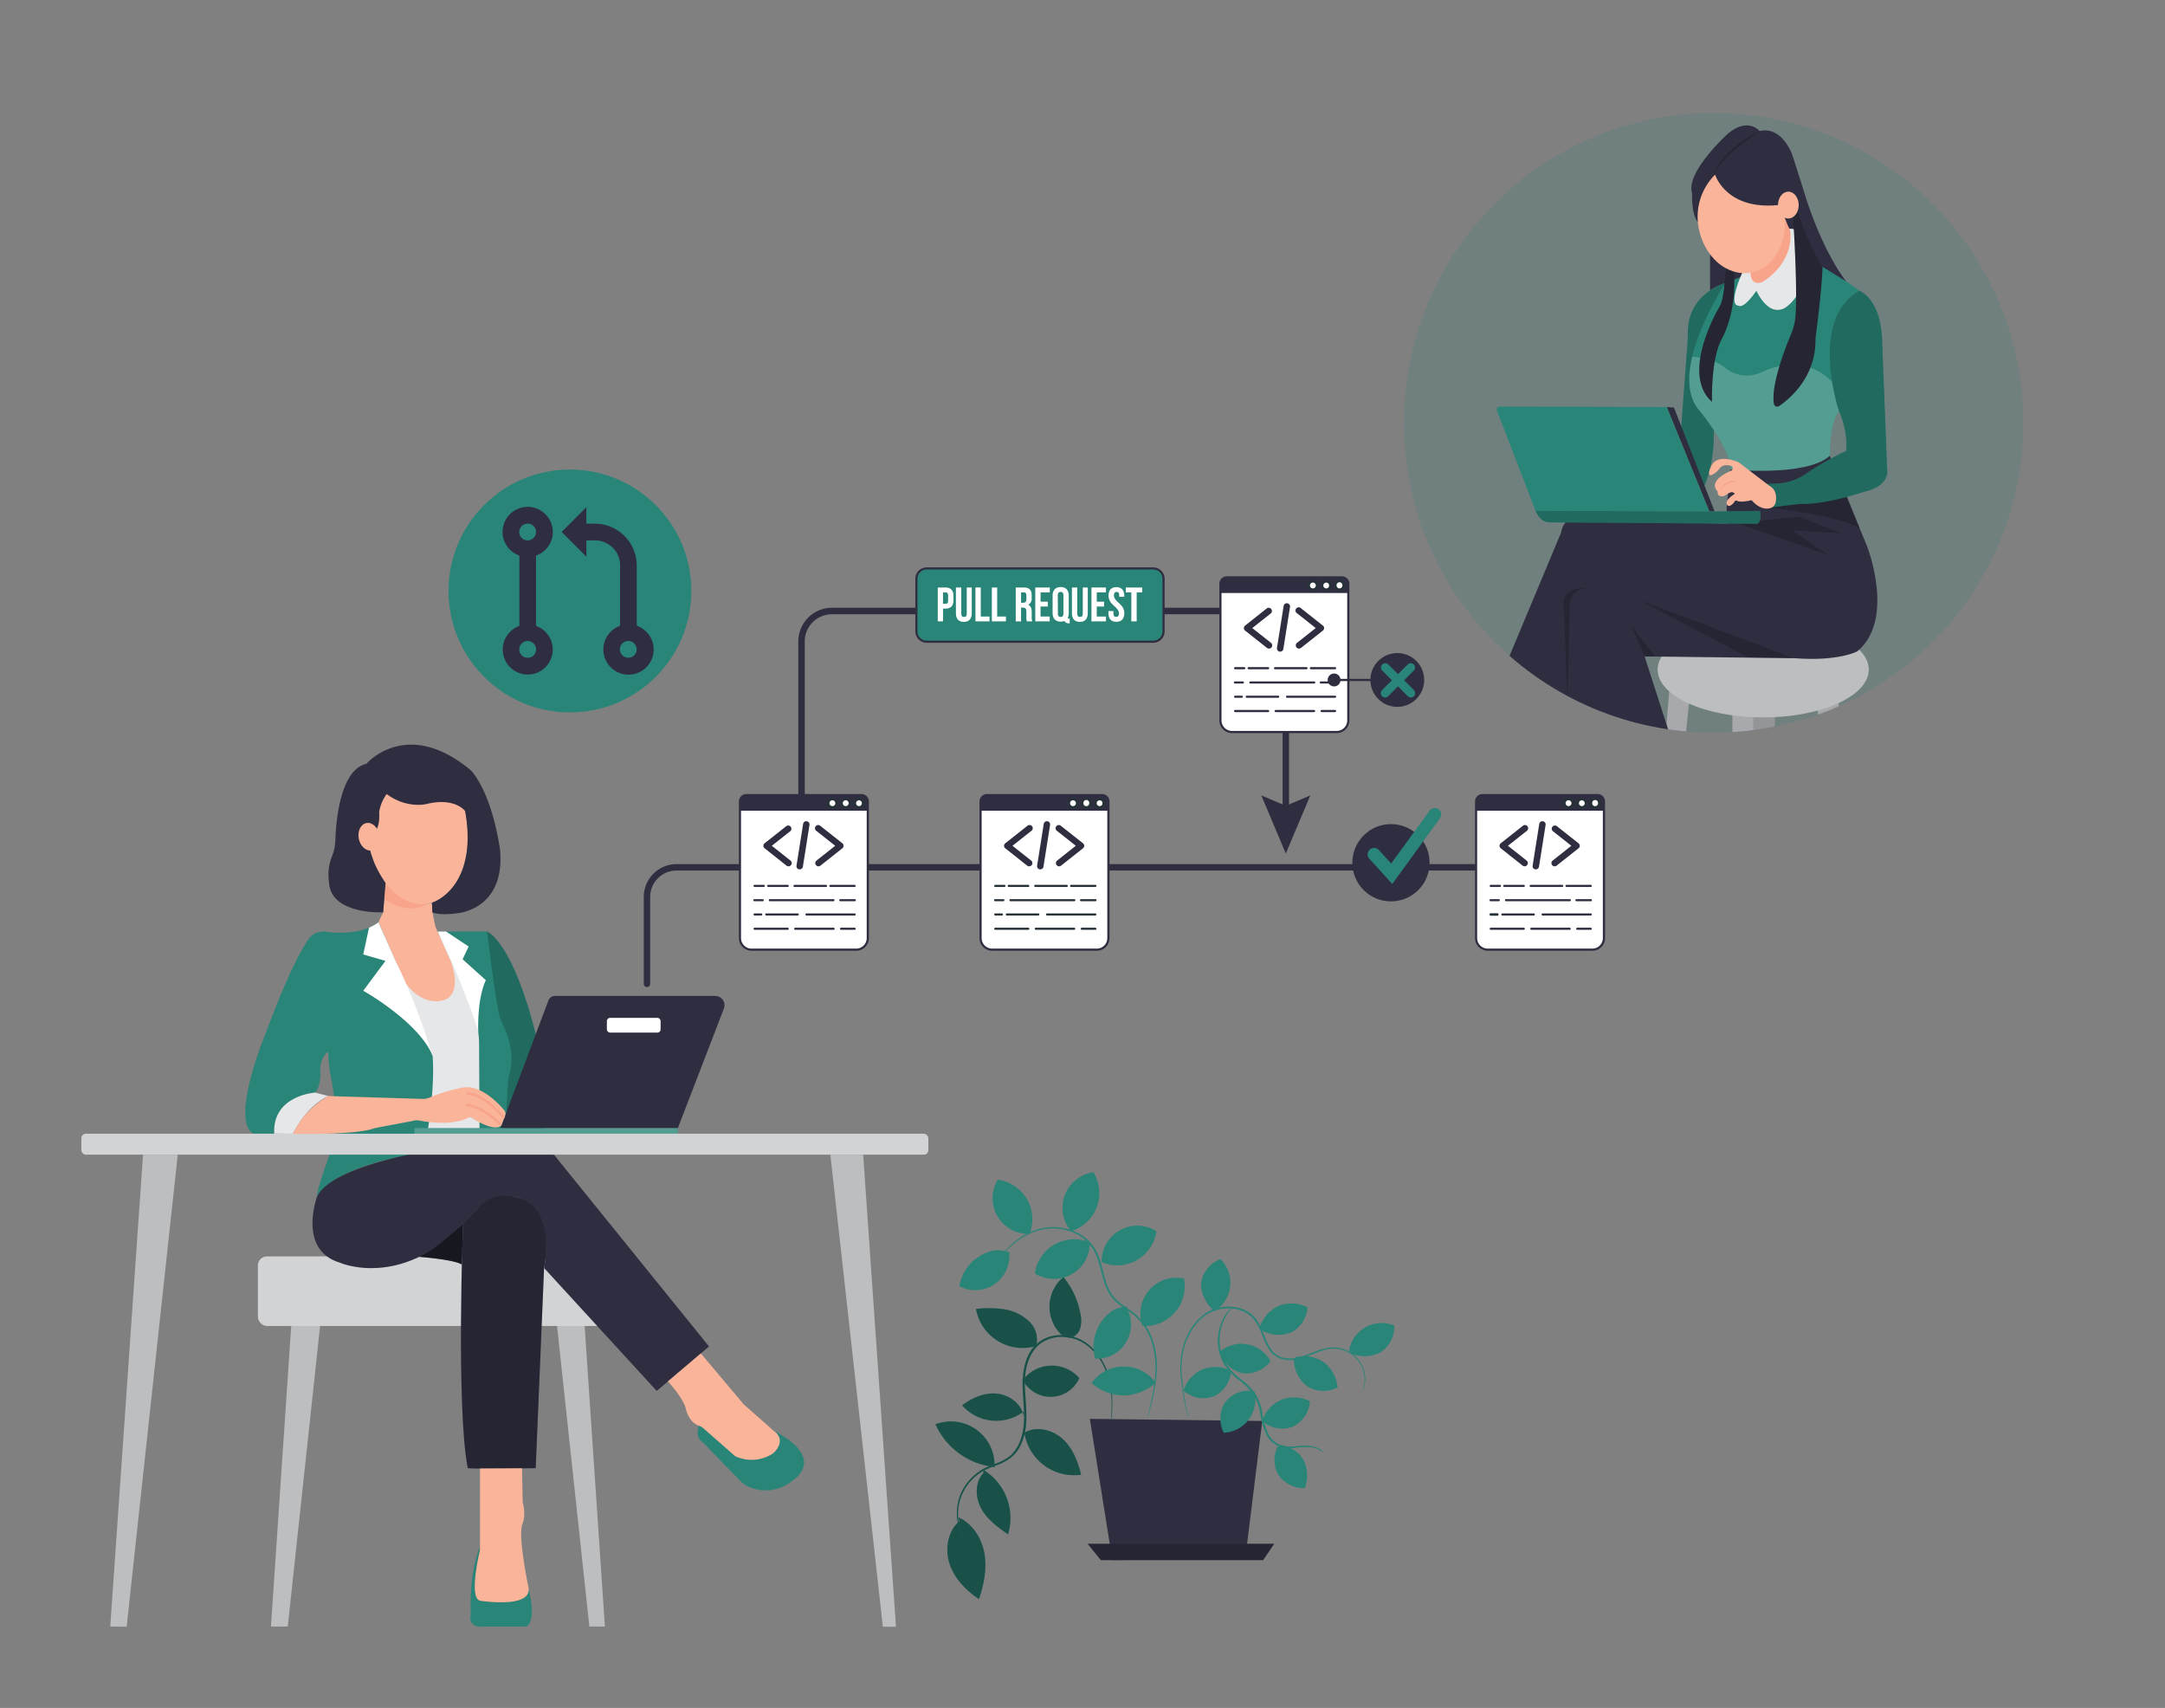  <!DOCTYPE svg PUBLIC "-//W3C//DTD SVG 1.1//EN" "http://www.w3.org/Graphics/SVG/1.1/DTD/svg11.dtd">
<svg id="a36bb9ba-07dd-4628-a4d2-20d64a4f0acf" data-name="Layer 1" xmlns="http://www.w3.org/2000/svg" xmlns:xlink="http://www.w3.org/1999/xlink" width="865.76" height="682.89" viewBox="0 0 865.76 682.89">
<rect x="0" y="0" width="865.76" height="682.89" fill="#808080" stroke="none"/>
<defs>
<clipPath id="b0f48621-f80a-44da-b65b-295fbed46f18">
<circle id="b597eafe-6683-4ebb-9e85-8eb431b269a5" data-name="SVGID" cx="685.27" cy="169.06" r="123.86" fill="#298578" opacity="0.17" data-primary="true"/>
</clipPath>
<clipPath id="fc936276-b053-4a0d-97f1-1194530e3327">
<path id="f57ac40d-2f97-4901-82f6-0d1c2b593fc5" data-name="SVGID" d="M689.91,113.21s-22.82,34.6-11,50.1c0,0,12.92,15.22,13.21,24.41,0,1,33,2.87,39.62-5.46,0,0-.29-13.49,3.73-17.8,0,0-12.06-36.18,8-48.24l-5.17-3.71-13.2-13.23Z" fill="#298578" data-primary="true"/>
</clipPath>
<style xmlns="http://www.w3.org/1999/xhtml">*, ::after, ::before { box-sizing: border-box; }
img, svg { vertical-align: middle; }
</style>
<style xmlns="http://www.w3.org/1999/xhtml">*, body, html { -webkit-font-smoothing: antialiased; }
img, svg { max-width: 100%; }
</style>
</defs>
<path d="M320.52,347a1.29,1.29,0,0,1-1.29-1.29V256.48A13.47,13.47,0,0,1,332.67,243H514.18a1.29,1.29,0,0,1,1.29,1.29v81.15a1.29,1.29,0,1,1-2.57,0V245.6H332.68a10.87,10.87,0,0,0-10.87,10.88v89.27A1.29,1.29,0,0,1,320.52,347Z" fill="#2f2e41" data-secondary="true"/>
<polygon points="504.38 318.03 514.18 322.19 523.99 318.03 514.18 341.26 504.38 318.03" fill="#2f2e41" data-secondary="true"/>
<path d="M258.72,394.65a1.28,1.28,0,0,1-1.28-1.29V358.63a13.14,13.14,0,0,1,13.12-13.14H593.89a1.29,1.29,0,1,1,0,2.58H270.56A10.56,10.56,0,0,0,260,358.62v34.74A1.29,1.29,0,0,1,258.72,394.65Z" fill="#2f2e41" data-secondary="true"/>
<path d="M298.46,317.89h46a2.57,2.57,0,0,1,2.58,2.58v54.61a4.63,4.63,0,0,1-4.63,4.63H300.54a4.63,4.63,0,0,1-4.64-4.63h0V320.47A2.58,2.58,0,0,1,298.46,317.89Z" fill="#fff"/>
<path d="M342.39,380.14H300.53a5.07,5.07,0,0,1-5.06-5.06V320.47a3,3,0,0,1,3-3h46a3,3,0,0,1,3,3v54.61A5.07,5.07,0,0,1,342.39,380.14Zm-43.93-61.82a2.16,2.16,0,0,0-2.13,2.15v54.61a4.21,4.21,0,0,0,4.2,4.2h41.86a4.21,4.21,0,0,0,4.2-4.2V320.47a2.15,2.15,0,0,0-2.15-2.15Z" fill="#2f2e41" data-secondary="true"/>
<path d="M298.46,317.89h46a2.57,2.57,0,0,1,2.58,2.58v3.67H295.9v-3.67A2.58,2.58,0,0,1,298.46,317.89Z" fill="#2f2e41" data-secondary="true"/>
<path d="M334.54,321.16a1.67,1.67,0,1,0-1.68,1.65h0A1.67,1.67,0,0,0,334.54,321.16Z" fill="#fff" stroke="#263238" stroke-linecap="round" stroke-linejoin="round"/>
<path d="M339.86,321.16a1.67,1.67,0,1,0-1.67,1.65h0A1.66,1.66,0,0,0,339.86,321.16Z" fill="#fff" stroke="#263238" stroke-linecap="round" stroke-linejoin="round"/>
<path d="M345.16,321.16a1.66,1.66,0,1,0-1.65,1.65h0A1.65,1.65,0,0,0,345.16,321.16Z" fill="#fff" stroke="#263238" stroke-linecap="round" stroke-linejoin="round"/>
<path d="M315.31,346.38a1.28,1.28,0,0,1-.8-.28l-8.75-6.93a1.27,1.27,0,0,1-.49-1,1.3,1.3,0,0,1,.49-1l8.75-6.91a1.29,1.29,0,0,1,1.6,2l-7.47,5.91,7.47,5.91a1.29,1.29,0,0,1-.8,2.3Z" fill="#2f2e41" data-secondary="true"/>
<path d="M327.31,346.38a1.29,1.29,0,0,1-.8-2.3l7.48-5.91-7.48-5.91a1.29,1.29,0,1,1,1.6-2l8.75,6.91a1.29,1.29,0,0,1,0,2l-8.76,6.93A1.28,1.28,0,0,1,327.31,346.38Z" fill="#2f2e41" data-secondary="true"/>
<path d="M319.79,347.6l-.2,0a1.29,1.29,0,0,1-1.08-1.47l2.65-16.69a1.29,1.29,0,0,1,1.47-1.08,1.3,1.3,0,0,1,1.08,1.48l-2.65,16.69A1.3,1.3,0,0,1,319.79,347.6Z" fill="#2f2e41" data-secondary="true"/>
<path d="M341.74,354.64h-9.67a.43.43,0,0,1,0-.86h9.67a.43.43,0,1,1,0,.86Z" fill="#2f2e41" data-secondary="true"/>
<path d="M330.31,354.64H317.73a.43.43,0,1,1,0-.86h12.58a.43.43,0,0,1,0,.86Z" fill="#2f2e41" data-secondary="true"/>
<path d="M315,354.64h-7.79a.43.43,0,0,1,0-.86H315a.43.43,0,0,1,0,.86Z" fill="#2f2e41" data-secondary="true"/>
<path d="M305.41,354.64h-3.65a.43.43,0,1,1,0-.86h3.65a.43.43,0,0,1,0,.86Z" fill="#2f2e41" data-secondary="true"/>
<path d="M341.74,360.35h-5.65a.43.43,0,1,1,0-.85h5.65a.43.43,0,1,1,0,.85Z" fill="#2f2e41" data-secondary="true"/>
<path d="M333.33,360.35h-25.4a.43.43,0,1,1,0-.85h25.4a.43.43,0,0,1,0,.85Z" fill="#2f2e41" data-secondary="true"/>
<path d="M304.92,360.35h-3.16a.43.43,0,1,1,0-.85h3.16a.43.43,0,1,1,0,.85Z" fill="#2f2e41" data-secondary="true"/>
<path d="M341.74,366.07H322.51a.43.43,0,0,1-.43-.43.43.43,0,0,1,.43-.43h19.23a.43.43,0,0,1,.43.43A.44.44,0,0,1,341.74,366.07Z" fill="#2f2e41" data-secondary="true"/>
<path d="M319,366.07H306.42a.43.43,0,0,1-.43-.43.43.43,0,0,1,.43-.43H319a.43.43,0,0,1,.43.43A.44.44,0,0,1,319,366.07Z" fill="#2f2e41" data-secondary="true"/>
<path d="M304.41,366.07h-2.65a.44.44,0,0,1-.43-.43.43.43,0,0,1,.43-.43h2.65a.43.43,0,0,1,.43.43A.43.43,0,0,1,304.41,366.07Z" fill="#2f2e41" data-secondary="true"/>
<path d="M341.74,371.78h-5.4a.43.43,0,0,1,0-.86h5.4a.43.43,0,1,1,0,.86Z" fill="#2f2e41" data-secondary="true"/>
<path d="M333.33,371.78H318a.43.43,0,0,1,0-.86h15.34a.43.43,0,0,1,0,.86Z" fill="#2f2e41" data-secondary="true"/>
<path d="M315,371.78H301.76a.43.43,0,0,1,0-.86H315a.43.43,0,0,1,0,.86Z" fill="#2f2e41" data-secondary="true"/>
<path d="M394.67,317.89h46a2.57,2.57,0,0,1,2.57,2.58v54.61a4.63,4.63,0,0,1-4.63,4.63H396.75a4.63,4.63,0,0,1-4.63-4.63h0V320.47A2.57,2.57,0,0,1,394.67,317.89Z" fill="#fff"/>
<path d="M438.6,380.14H396.75a5.07,5.07,0,0,1-5.06-5.06V320.47a3,3,0,0,1,3-3h46a3,3,0,0,1,3,3v54.61A5.07,5.07,0,0,1,438.6,380.14Zm-43.93-61.82a2.15,2.15,0,0,0-2.12,2.15v54.61a4.21,4.21,0,0,0,4.2,4.2H438.6a4.21,4.21,0,0,0,4.2-4.2V320.47a2.14,2.14,0,0,0-2.14-2.15Z" fill="#2f2e41" data-secondary="true"/>
<path d="M394.67,317.89h46a2.57,2.57,0,0,1,2.57,2.58v3.67H392.12v-3.67A2.57,2.57,0,0,1,394.67,317.89Z" fill="#2f2e41" data-secondary="true"/>
<path d="M430.75,321.16a1.67,1.67,0,1,0-1.67,1.65h0A1.65,1.65,0,0,0,430.75,321.16Z" fill="#fff" stroke="#263238" stroke-linecap="round" stroke-linejoin="round"/>
<path d="M436.08,321.16a1.67,1.67,0,1,0-3.33,0,1.65,1.65,0,0,0,1.65,1.67h0A1.67,1.67,0,0,0,436.08,321.16Z" fill="#fff" stroke="#263238" stroke-linecap="round" stroke-linejoin="round"/>
<path d="M441.38,321.16a1.66,1.66,0,1,0-1.66,1.65h0A1.65,1.65,0,0,0,441.38,321.16Z" fill="#fff" stroke="#263238" stroke-linecap="round" stroke-linejoin="round"/>
<path d="M411.53,346.38a1.26,1.26,0,0,1-.8-.28L402,339.17a1.27,1.27,0,0,1-.49-1,1.3,1.3,0,0,1,.49-1l8.76-6.91a1.29,1.29,0,1,1,1.59,2l-7.47,5.91,7.48,5.91a1.29,1.29,0,0,1-.8,2.3Z" fill="#2f2e41" data-secondary="true"/>
<path d="M423.53,346.38a1.29,1.29,0,0,1-.8-2.3l7.47-5.91-7.47-5.91a1.29,1.29,0,1,1,1.6-2l8.75,6.91a1.3,1.3,0,0,1,.49,1,1.27,1.27,0,0,1-.49,1l-8.75,6.93A1.28,1.28,0,0,1,423.53,346.38Z" fill="#2f2e41" data-secondary="true"/>
<path d="M416,347.6l-.2,0a1.29,1.29,0,0,1-1.07-1.47l2.65-16.69a1.29,1.29,0,0,1,1.47-1.08,1.3,1.3,0,0,1,1.07,1.48l-2.65,16.69A1.29,1.29,0,0,1,416,347.6Z" fill="#2f2e41" data-secondary="true"/>
<path d="M438,354.64h-9.66a.43.43,0,0,1,0-.86H438a.43.43,0,0,1,0,.86Z" fill="#263238"/>
<path d="M426.53,354.64H414a.43.43,0,0,1,0-.86h12.58a.43.43,0,0,1,0,.86Z" fill="#263238"/>
<path d="M411.18,354.64h-7.79a.43.43,0,1,1,0-.86h7.79a.43.43,0,0,1,0,.86Z" fill="#263238"/>
<path d="M401.63,354.64H398a.43.43,0,1,1,0-.86h3.65a.43.43,0,1,1,0,.86Z" fill="#263238"/>
<path d="M438,360.35h-5.64a.43.43,0,1,1,0-.85H438a.43.43,0,1,1,0,.85Z" fill="#263238"/>
<path d="M429.54,360.35H404.15a.43.43,0,1,1,0-.85h25.39a.43.43,0,1,1,0,.85Z" fill="#263238"/>
<path d="M401.13,360.35H398a.43.43,0,1,1,0-.85h3.15a.43.43,0,1,1,0,.85Z" fill="#263238"/>
<path d="M438,366.07H418.72a.43.43,0,0,1-.42-.43.42.42,0,0,1,.42-.43H438a.43.43,0,0,1,.43.43A.43.43,0,0,1,438,366.07Z" fill="#263238"/>
<path d="M415.21,366.07H402.64a.43.43,0,0,1-.43-.43.43.43,0,0,1,.43-.43h12.57a.43.43,0,0,1,.43.43A.43.43,0,0,1,415.21,366.07Z" fill="#263238"/>
<path d="M400.62,366.07H398a.43.43,0,0,1-.43-.43.43.43,0,0,1,.43-.43h2.64a.43.43,0,0,1,.43.43A.43.43,0,0,1,400.62,366.07Z" fill="#263238"/>
<path d="M438,371.78h-5.39a.43.43,0,0,1,0-.86H438a.43.43,0,1,1,0,.86Z" fill="#263238"/>
<path d="M429.54,371.78H414.21a.43.43,0,0,1,0-.86h15.33a.43.43,0,0,1,0,.86Z" fill="#263238"/>
<path d="M411.18,371.78H398a.43.43,0,0,1,0-.86h13.2a.43.43,0,0,1,0,.86Z" fill="#263238"/>
<path d="M592.83,317.89h46a2.58,2.58,0,0,1,2.58,2.58v54.61a4.63,4.63,0,0,1-4.64,4.63H594.9a4.63,4.63,0,0,1-4.63-4.63h0V320.47A2.58,2.58,0,0,1,592.83,317.89Z" fill="#fff"/>
<path d="M636.76,380.14H594.9a5.07,5.07,0,0,1-5.06-5.06V320.47a3,3,0,0,1,3-3h46a3,3,0,0,1,3,3v54.61A5.06,5.06,0,0,1,636.76,380.14Zm-43.93-61.82a2.16,2.16,0,0,0-2.13,2.15v54.61a4.21,4.21,0,0,0,4.2,4.2h41.86a4.21,4.21,0,0,0,4.21-4.2V320.47a2.15,2.15,0,0,0-2.15-2.15Z" fill="#2f2e41" data-secondary="true"/>
<path d="M592.83,317.89h46a2.58,2.58,0,0,1,2.58,2.58v3.67H590.28v-3.67A2.57,2.57,0,0,1,592.83,317.89Z" fill="#2f2e41" data-secondary="true"/>
<path d="M628.91,321.16a1.67,1.67,0,1,0-1.67,1.65h0A1.66,1.66,0,0,0,628.91,321.16Z" fill="#fff" stroke="#263238" stroke-linecap="round" stroke-linejoin="round"/>
<path d="M634.22,321.16a1.66,1.66,0,1,0-1.66,1.65h0A1.65,1.65,0,0,0,634.22,321.16Z" fill="#fff" stroke="#263238" stroke-linecap="round" stroke-linejoin="round"/>
<path d="M639.54,321.16a1.67,1.67,0,1,0-3.33,0,1.65,1.65,0,0,0,1.65,1.67h0A1.66,1.66,0,0,0,639.54,321.16Z" fill="#fff" stroke="#263238" stroke-linecap="round" stroke-linejoin="round"/>
<path d="M609.68,346.38a1.28,1.28,0,0,1-.8-.28l-8.75-6.93a1.27,1.27,0,0,1-.49-1,1.3,1.3,0,0,1,.49-1l8.75-6.91a1.29,1.29,0,1,1,1.6,2L603,338.17l7.48,5.91a1.29,1.29,0,0,1-.8,2.3Z" fill="#2f2e41" data-secondary="true"/>
<path d="M621.69,346.38a1.29,1.29,0,0,1-.8-2.3l7.47-5.91-7.47-5.91a1.29,1.29,0,0,1,1.6-2l8.75,6.91a1.3,1.3,0,0,1,.49,1,1.27,1.27,0,0,1-.49,1l-8.75,6.93A1.28,1.28,0,0,1,621.69,346.38Z" fill="#2f2e41" data-secondary="true"/>
<path d="M614.16,347.6l-.21,0a1.29,1.29,0,0,1-1.07-1.47l2.65-16.69a1.29,1.29,0,0,1,1.47-1.08,1.3,1.3,0,0,1,1.07,1.48l-2.64,16.69A1.3,1.3,0,0,1,614.16,347.6Z" fill="#2f2e41" data-secondary="true"/>
<path d="M636.11,354.64h-9.67a.43.43,0,0,1,0-.86h9.67a.43.43,0,0,1,0,.86Z" fill="#2f2e41" data-secondary="true"/>
<path d="M624.68,354.64H612.11a.43.43,0,0,1,0-.86h12.57a.43.43,0,1,1,0,.86Z" fill="#2f2e41" data-secondary="true"/>
<path d="M609.34,354.64h-7.79a.43.43,0,1,1,0-.86h7.79a.43.43,0,0,1,0,.86Z" fill="#2f2e41" data-secondary="true"/>
<path d="M599.79,354.64h-3.65a.43.43,0,1,1,0-.86h3.65a.43.43,0,1,1,0,.86Z" fill="#2f2e41" data-secondary="true"/>
<path d="M636.11,360.35h-5.64a.43.43,0,1,1,0-.85h5.64a.43.43,0,1,1,0,.85Z" fill="#2f2e41" data-secondary="true"/>
<path d="M627.7,360.35H602.31a.43.43,0,1,1,0-.85H627.7a.43.43,0,1,1,0,.85Z" fill="#2f2e41" data-secondary="true"/>
<path d="M599.28,360.35h-3.14a.43.43,0,1,1,0-.85h3.14a.43.43,0,1,1,0,.85Z" fill="#2f2e41" data-secondary="true"/>
<path d="M636.11,366.07H616.89a.43.43,0,0,1-.43-.43.43.43,0,0,1,.43-.43h19.22a.43.43,0,0,1,.43.43A.43.43,0,0,1,636.11,366.07Z" fill="#2f2e41" data-secondary="true"/>
<path d="M613.36,366.07H600.8a.43.43,0,0,1-.43-.43.43.43,0,0,1,.43-.43h12.56a.43.43,0,0,1,.43.43A.43.43,0,0,1,613.36,366.07Z" fill="#2f2e41" data-secondary="true"/>
<line x1="596.14" y1="365.64" x2="598.79" y2="365.64" fill="none" stroke="#263238" stroke-linecap="round" stroke-linejoin="round"/>
<path d="M636.11,371.78h-5.39a.43.43,0,0,1,0-.86h5.39a.43.43,0,0,1,0,.86Z" fill="#2f2e41" data-secondary="true"/>
<path d="M627.7,371.78H612.36a.43.43,0,0,1,0-.86H627.7a.43.43,0,0,1,0,.86Z" fill="#2f2e41" data-secondary="true"/>
<path d="M609.34,371.78h-13.2a.43.43,0,0,1,0-.86h13.2a.43.43,0,0,1,0,.86Z" fill="#2f2e41" data-secondary="true"/>
<path d="M490.6,230.86h46a2.58,2.58,0,0,1,2.58,2.58v54.61a4.64,4.64,0,0,1-4.63,4.63H492.67a4.64,4.64,0,0,1-4.63-4.63h0V233.41A2.58,2.58,0,0,1,490.6,230.86Z" fill="#fff"/>
<path d="M534.54,293.11H492.67a5.07,5.07,0,0,1-5.06-5.06V233.41a3,3,0,0,1,3-3h46a3,3,0,0,1,3,3v54.61A5.07,5.07,0,0,1,534.54,293.11Zm-43.93-61.82a2.16,2.16,0,0,0-2.14,2.12v54.64a4.21,4.21,0,0,0,4.2,4.2h41.87a4.21,4.21,0,0,0,4.2-4.2V233.44a2.15,2.15,0,0,0-2.15-2.15Z" fill="#2f2e41" data-secondary="true"/>
<path d="M490.6,230.86h46a2.58,2.58,0,0,1,2.58,2.58v3.67H488.05v-3.67A2.57,2.57,0,0,1,490.6,230.86Z" fill="#2f2e41" data-secondary="true"/>
<path d="M526.68,234.1a1.67,1.67,0,1,0-1.66,1.66,1.66,1.66,0,0,0,1.66-1.66Z" fill="#fff" stroke="#263238" stroke-linecap="round" stroke-linejoin="round"/>
<path d="M532,234.1a1.66,1.66,0,1,0-1.65,1.66A1.65,1.65,0,0,0,532,234.1Z" fill="#fff" stroke="#263238" stroke-linecap="round" stroke-linejoin="round"/>
<path d="M537.31,234.1a1.67,1.67,0,1,0-3.33,0,1.66,1.66,0,0,0,1.66,1.66h0A1.66,1.66,0,0,0,537.31,234.1Z" fill="#fff" stroke="#263238" stroke-linecap="round" stroke-linejoin="round"/>
<path d="M507.45,259.33a1.28,1.28,0,0,1-.8-.28l-8.75-6.92a1.3,1.3,0,0,1-.49-1,1.27,1.27,0,0,1,.49-1l8.75-6.93a1.29,1.29,0,0,1,1.6,2l-7.48,5.92,7.48,5.91a1.29,1.29,0,0,1-.8,2.3Z" fill="#2f2e41" data-secondary="true"/>
<path d="M519.46,259.33a1.29,1.29,0,0,1-.8-2.3l7.48-5.91-7.48-5.92a1.29,1.29,0,1,1,1.6-2l8.75,6.93a1.27,1.27,0,0,1,.49,1,1.3,1.3,0,0,1-.49,1l-8.75,6.92A1.28,1.28,0,0,1,519.46,259.33Z" fill="#2f2e41" data-secondary="true"/>
<path d="M511.93,260.55l-.21,0a1.29,1.29,0,0,1-1.07-1.47l2.65-16.69a1.29,1.29,0,1,1,2.54.4l-2.64,16.69A1.29,1.29,0,0,1,511.93,260.55Z" fill="#2f2e41" data-secondary="true"/>
<path d="M533.88,267.59h-9.67a.43.43,0,0,1-.43-.43.43.43,0,0,1,.43-.43h9.67a.43.43,0,0,1,.43.43A.43.43,0,0,1,533.88,267.59Z" fill="#2f2e41" data-secondary="true"/>
<path d="M522.45,267.59H509.88a.43.43,0,0,1-.43-.43.43.43,0,0,1,.43-.43h12.57a.43.43,0,0,1,.43.43A.43.43,0,0,1,522.45,267.59Z" fill="#2f2e41" data-secondary="true"/>
<path d="M507.11,267.59h-7.79a.43.43,0,0,1-.43-.43.44.44,0,0,1,.43-.43h7.79a.43.43,0,0,1,.43.43A.43.43,0,0,1,507.11,267.59Z" fill="#2f2e41" data-secondary="true"/>
<path d="M497.56,267.59h-3.65a.43.43,0,0,1-.43-.43.43.43,0,0,1,.43-.43h3.65a.43.43,0,0,1,.43.43A.43.43,0,0,1,497.56,267.59Z" fill="#2f2e41" data-secondary="true"/>
<path d="M533.88,273.3h-5.64a.43.43,0,1,1,0-.85h5.64a.43.43,0,1,1,0,.85Z" fill="#2f2e41" data-secondary="true"/>
<path d="M525.47,273.3H500.08a.43.43,0,1,1,0-.85h25.39a.43.43,0,1,1,0,.85Z" fill="#2f2e41" data-secondary="true"/>
<path d="M497.06,273.3h-3.15a.43.43,0,1,1,0-.85h3.15a.43.43,0,0,1,0,.85Z" fill="#2f2e41" data-secondary="true"/>
<path d="M533.88,279H514.66a.43.43,0,1,1,0-.86h19.22a.43.43,0,1,1,0,.86Z" fill="#2f2e41" data-secondary="true"/>
<path d="M511.13,279H498.57a.43.43,0,1,1,0-.86h12.56a.43.43,0,1,1,0,.86Z" fill="#2f2e41" data-secondary="true"/>
<path d="M496.56,279h-2.65a.43.43,0,1,1,0-.86h2.65a.43.43,0,1,1,0,.86Z" fill="#2f2e41" data-secondary="true"/>
<path d="M533.88,284.72h-5.39a.43.43,0,0,1,0-.86h5.39a.43.43,0,0,1,0,.86Z" fill="#2f2e41" data-secondary="true"/>
<path d="M525.47,284.72H510.13a.43.43,0,1,1,0-.86h15.34a.43.43,0,0,1,0,.86Z" fill="#2f2e41" data-secondary="true"/>
<path d="M507.11,284.72h-13.2a.43.43,0,0,1,0-.86h13.2a.43.43,0,1,1,0,.86Z" fill="#2f2e41" data-secondary="true"/>
<path d="M548,272.3H536.07a.43.43,0,0,1,0-.86H548a.43.43,0,0,1,0,.86Z" fill="#2f2e41" data-secondary="true"/>
<circle cx="558.76" cy="271.87" r="10.76" fill="#2f2e41" data-secondary="true"/>
<path d="M553.89,278.86a1.67,1.67,0,0,1-1.21-.5,1.72,1.72,0,0,1,0-2.43l10.3-10.3a1.72,1.72,0,0,1,2.43,2.43l-10.3,10.3A1.71,1.71,0,0,1,553.89,278.86Z" fill="#298578" data-primary="true"/>
<path d="M564.19,278.86a1.67,1.67,0,0,1-1.21-.5l-10.3-10.3a1.72,1.72,0,0,1,2.43-2.43l10.3,10.3a1.72,1.72,0,0,1-1.22,2.93Z" fill="#298578" data-primary="true"/>
<circle cx="533.49" cy="271.87" r="2.58" fill="#2f2e41" data-secondary="true"/>
<circle cx="556.23" cy="344.95" r="15.45" transform="translate(-81 494.35) rotate(-45)" fill="#2f2e41" data-secondary="true"/>
<path d="M556.75,353.43l-9.24-10.18a2.58,2.58,0,0,1,3.81-3.47l5,5.49,15.22-20.93a2.58,2.58,0,1,1,4.17,3Z" fill="#298578" data-primary="true"/>
<rect x="366.46" y="227.28" width="98.83" height="29.29" rx="4.11" fill="#298578" data-primary="true"/>
<path d="M461.18,257H370.57a4.55,4.55,0,0,1-4.54-4.54V231.39a4.54,4.54,0,0,1,4.54-4.53h90.61a4.54,4.54,0,0,1,4.54,4.53v21.07A4.55,4.55,0,0,1,461.18,257Zm-90.61-29.29a3.68,3.68,0,0,0-3.68,3.68v21.07a3.68,3.68,0,0,0,3.68,3.68h90.61a3.68,3.68,0,0,0,3.68-3.68V231.39a3.68,3.68,0,0,0-3.68-3.68Z" fill="#2f2e41" data-secondary="true"/>
<path d="M381.28,238.26V240c0,2.18-1,3.35-3.17,3.35h-1v5.09H375V234.9h3.14C380.24,234.9,381.28,236.08,381.28,238.26Zm-4.18-1.42v4.59h1c.68,0,1.05-.31,1.05-1.28v-2c0-1-.37-1.28-1.05-1.28Z" fill="#fff"/>
<path d="M384.4,234.9v10.45c0,1,.43,1.32,1.11,1.32s1.09-.35,1.09-1.32V234.9h2v10.31c0,2.17-1.09,3.44-3.17,3.44s-3.17-1.24-3.17-3.44V234.9Z" fill="#fff"/>
<path d="M390.07,234.9h2.13v11.61h3.5v1.93h-5.63Z" fill="#fff"/>
<path d="M396.63,234.9h2.13v11.61h3.5v1.93h-5.63Z" fill="#fff"/>
<path d="M410.64,248.44a4,4,0,0,1-.2-1.65v-2.13c0-1.26-.43-1.72-1.39-1.72h-.74v5.51h-2.12V234.9h3.21c2.2,0,3.15,1,3.15,3.11v1.07a2.71,2.71,0,0,1-1.39,2.75c1.06.45,1.41,1.47,1.41,2.89v2.08a3.81,3.81,0,0,0,.24,1.64Zm-2.33-11.6V241h.86c.79,0,1.28-.35,1.28-1.43v-1.34c0-1-.33-1.39-1.08-1.39Z" fill="#fff"/>
<path d="M416.1,240.57H419v1.94H416.1v4h3.66v1.93H414V234.9h5.81v1.94h-3.68Z" fill="#fff"/>
<path d="M420.92,238.15c0-2.16,1.14-3.43,3.23-3.43s3.23,1.23,3.23,3.43v7a4,4,0,0,1-.41,1.89c.1.25.25.29.6.29h.19v1.9h-.27a1.88,1.88,0,0,1-1.84-.93,4.44,4.44,0,0,1-1.49.25c-2.08,0-3.23-1.24-3.23-3.44Zm2.12,7.18c0,1,.43,1.34,1.11,1.34s1.1-.37,1.1-1.34V238c0-1-.43-1.33-1.1-1.33S423,237,423,238Z" fill="#fff"/>
<path d="M430.78,234.9v10.45c0,1,.43,1.32,1.11,1.32s1.1-.35,1.1-1.32V234.9h2v10.31c0,2.17-1.09,3.44-3.17,3.44s-3.17-1.24-3.17-3.44V234.9Z" fill="#fff"/>
<path d="M438.58,240.57h2.92v1.94h-2.92v4h3.68v1.93h-5.8V234.9h5.8v1.94h-3.68Z" fill="#fff"/>
<path d="M446.44,234.75c2.07,0,3.13,1.24,3.13,3.44v.43h-2V238c0-1-.39-1.33-1.06-1.33s-1.07.37-1.07,1.33c0,2.79,4.16,3.31,4.16,7.18,0,2.16-1.08,3.44-3.17,3.44s-3.18-1.24-3.18-3.44v-.86h2v1c0,1,.43,1.32,1.11,1.32s1.1-.36,1.1-1.32c0-2.79-4.16-3.31-4.16-7.18C443.3,236,444.37,234.75,446.44,234.75Z" fill="#fff"/>
<path d="M450.19,234.9h6.57v1.94h-2.21v11.6H452.4v-11.6h-2.22Z" fill="#fff"/>
<g id="f9ad7fbb-30e4-4339-9c5f-351beb5092e7" data-name="freepik--Icon--inject-30">
<circle cx="227.91" cy="236.29" r="48.55" fill="#298578" data-primary="true"/>
<path d="M211,202.62a10.19,10.19,0,0,1,9.89,8.2A10,10,0,0,1,214.75,222a.53.53,0,0,0-.4.63v27.17a.56.56,0,0,0,.43.63,10,10,0,1,1-7.48,0,.52.52,0,0,0,.39-.57V222.6a.55.55,0,0,0-.41-.63,10,10,0,0,1,2-19.15C209.81,202.72,210.4,202.68,211,202.62Zm3.36,57A3.35,3.35,0,1,0,211,263a3.3,3.3,0,0,0,3.36-3.26ZM211,209.37a3.35,3.35,0,1,0,3.34,3.35h0a3.26,3.26,0,0,0-3.2-3.34Z" fill="#2f2e41" data-secondary="true"/>
<path d="M234.49,216.08v6.5l-9.89-9.91,9.87-9.88v6.57H235c1.53,0,3.07,0,4.59.1a16.79,16.79,0,0,1,14.81,13.88,20,20,0,0,1,.23,3v23.33a.63.63,0,0,0,.45.69,10.06,10.06,0,1,1-7.48,0,.48.48,0,0,0,.36-.55V226.32a9.77,9.77,0,0,0-5.51-9.15,9.55,9.55,0,0,0-4.41-1.11h-3.1Zm20.1,43.52a3.35,3.35,0,1,0-3.36,3.38,3.32,3.32,0,0,0,3.36-3.27v-.11Z" fill="#2f2e41" data-secondary="true"/>
</g>
<path d="M209.63,650.35H193.75c-7.14.81-5.51-4.9-5.51-4.9-.61-18.32,3.7-26.89,3.7-26.89v1.25s-4.66,18.89,0,20.18c0,0,20.7,3.37,19.42-5.17C215.11,651.46,209.63,650.35,209.63,650.35Z" fill="#298578" data-primary="true"/>
<path d="M279.48,570s-1.86,4.61,1.59,6.68L296,592.08a10.64,10.64,0,0,0,3.39,2.35A16.59,16.59,0,0,0,317,591.9s14.26-8.51-7.82-20Z" fill="#298578" data-primary="true"/>
<polygon points="116.63 527.57 108.35 650.34 115.08 650.34 128.28 527.57 116.63 527.57" fill="#bcbec0"/>
<polygon points="235.68 650.34 222.48 527.57 233.61 527.57 241.89 650.34 235.68 650.34" fill="#bcbec0"/>
<rect x="103.13" y="502.36" width="143.74" height="27.8" rx="3.59" fill="#d1d3d4"/>
<path d="M167.6,502.52s13.77,1,17.09,3.06l.46-16.29S174.64,498.12,167.6,502.52Z" fill="#2f2e41" data-secondary="true"/>
<path d="M167.6,502.52s13.77,1,17.09,3.06l.46-16.29S174.64,498.12,167.6,502.52Z" opacity="0.5"/>
<polygon points="149.8 374.44 178.73 374.44 195.57 406.97 194.2 453.3 169.03 453.37 153.14 411.16 149.8 374.44" fill="#e6e7e8"/>
<path d="M194.79,372.44s10.23,3.69,19.76,42.27l3,38.59H202l-4.65-25.57L196,392.66l-4.64-14.44Z" fill="#298578" data-primary="true"/>
<path d="M194.79,372.44s10.23,3.69,19.76,42.27l3,38.59H202l-4.65-25.57L196,392.66l-4.64-14.44Z" opacity="0.2"/>
<path d="M154.16,353.05l-.95,11.71-1.87,4,8.9,20.67a19.63,19.63,0,0,0,5.59,7.6c2.75,2.2,6.66,4.11,11.26,2.94,0,0,8.42-1.09,3-16.23l-5.93-13.1-1.24-5.83-.18-3.85S163,364.43,154.16,353.05Z" fill="#f9b499"/>
<path d="M151.34,368.74s-6.35,5.79-21,3.8a7.27,7.27,0,0,0-7,3c-3.1,4.47-8.46,14.46-16.76,36.72,0,0-14.75,35.1-5.38,41h8.42s-1.64-14.05,16.39-16.39c0,0,2.34-2.1,2.1-8.66a9.85,9.85,0,0,1,2.68-7.5.29.29,0,0,1,.49.2,53.6,53.6,0,0,0,1,9.41s4,18.72.47,28.79c0,0-5.61,14.74-6.08,19.42,0,0,4.68-11,36.51-16.61l6.32-1.41s4.68-21.77,3.51-38.15a288.67,288.67,0,0,0-11.4-30.09Z" fill="#298578" data-primary="true"/>
<path d="M158.34,384.61l-7-15.87a18.13,18.13,0,0,1-3.77,2.17l-2.31,10.71,8.89,2.57-8.89,11.94s22.23,12.4,27.85,26.21C173.11,422.34,167,401.84,158.34,384.61Z" fill="#fff"/>
<path d="M175,372.44h19.84s2.33,20.69,4.48,31.83a22.78,22.78,0,0,0,2,5.92c1.84,3.69,5,12,1.92,21L202,453.3H191.77l-.19-36.1a34.57,34.57,0,0,0-2.76-13.3C184.81,394.52,177.53,377.59,175,372.44Z" fill="#298578" data-primary="true"/>
<path d="M180.05,383.72,175,372.44h3.34l9.06,6L185,383.56l9.3,8.37s-3.43,5.85-3.06,20.94C191.27,412.87,190.33,407,180.05,383.72Z" fill="#fff"/>
<rect x="165.73" y="451.04" width="105.36" height="2.26" fill="#298578" data-primary="true"/>
<rect x="165.73" y="451.04" width="105.36" height="2.26" fill="#fff" opacity="0.2"/>
<path d="M200.13,451l19.19-51a2.77,2.77,0,0,1,2.59-1.79H286a3.72,3.72,0,0,1,3.47,5.06L271.09,451Z" fill="#2f2e41" data-secondary="true"/>
<rect x="242.68" y="406.97" width="21.49" height="5.9" rx="1.25" fill="#fff"/>
<path d="M126.77,478.51s-7.8,21.15,9,26.29c0,0,14.67,6.64,33.23-2.95a41.28,41.28,0,0,0,7.26-4.9l3.27-2.7a103,103,0,0,0,10.72-10.06c2.9-3.19,8.26-7.32,15.6-5.68,0,0,15.74,1.89,11.77,28.53l45,49.1,20.91-17.79-62-76.67-51.93-1.19S132.31,466.42,126.77,478.51Z" fill="#2f2e41" data-secondary="true"/>
<path d="M185.15,489.29s-2.76,74,1.92,97.74c1.88.32,27.15,0,27.15,0l3.35-80s5.48-25.14-11.77-28.53c0,0-8.74-3.08-15.6,5.68Z" fill="#2f2e41" data-secondary="true"/>
<path d="M185.15,489.29s-2.76,74,1.92,97.74c1.88.32,27.15,0,27.15,0l3.35-80s5.48-25.14-11.77-28.53c0,0-8.74-3.08-15.6,5.68Z" opacity="0.2"/>
<path d="M191.94,640c-4.66-1.29,0-20.18,0-20.18V587.17l16.82-.09.26,13.57c1.55,5.7-.26,9.07-.26,9.07-1.55,5.68,2.6,25.1,2.6,25.1C212.64,643.36,191.94,640,191.94,640Z" fill="#f9b499"/>
<path d="M267.09,552.31s5.93,6.47,7.08,10.61c0,0,1,5.66,5.31,7.12a6.7,6.7,0,0,1,2.23,1.41L294,582.24a15.58,15.58,0,0,0,15.18-1.15s6-5.06,0-9.2l-11.73-10.35-17.19-20.4Z" fill="#f9b499"/>
<rect x="32.53" y="453.3" width="338.7" height="8.38" rx="1.77" fill="#d1d3d4"/>
<polygon points="57.2 461.68 44.09 650.34 50.65 650.42 71.08 461.68 57.2 461.68" fill="#bcbec0"/>
<polygon points="332.05 461.68 353.04 650.42 358.29 650.42 345.17 461.68 332.05 461.68" fill="#bcbec0"/>
<path d="M109.68,453.24l7.5.06s4.88-10.82,14.15-15.07l-5.26-1.38S108.84,437.91,109.68,453.24Z" fill="#e6e7e8"/>
<path d="M117.18,453.3s25.27.7,32.72-2.26L166,448a3.84,3.84,0,0,1,1.51,0c2.81.55,13.19,2.28,19.69-1.08a1.38,1.38,0,0,1,1.4,0c2.23,1.43,9.36,5.66,11.93,3L202,446a2.11,2.11,0,0,0-.35-2.09c-2.34-2.79-9.61-10.56-16.94-9A66.78,66.78,0,0,0,172,438.75a6.83,6.83,0,0,1-3,.63l-37.64-1.15A33.72,33.72,0,0,0,117.18,453.3Z" fill="#f9b499"/>
<path d="M186.31,441.72s6,.11,13.82,7.81" fill="none" stroke="#f7a48b" stroke-miterlimit="10"/>
<path d="M186.74,437.45s4.51-1.85,14.93,9.5" fill="none" stroke="#f7a48b" stroke-miterlimit="10"/>
<path d="M154.16,353.05l-.52,6.5s9.69,6.87,17.19,1.79l-15.36-10.6Z" fill="#f7a48b"/>
<ellipse cx="166.81" cy="331.44" rx="20.14" ry="30.2" transform="translate(-37.69 21.83) rotate(-6.73)" fill="#f9b499"/>
<path d="M154.62,317.49a16.26,16.26,0,0,0-3,7.25s.59,6-2,8.07l-3-.46s.84,7.17,2.22,10.27c0,0,.91,3.94,5.34,10.43l-.95,11.71s-21.22,1.17-21.68-12.24a19.9,19.9,0,0,1,1.31-10.41,18.14,18.14,0,0,0,1.24-6.23c.31-8.45,2.14-28.13,12.43-30.49,0,0,16.07-18.88,41.81,2.66,0,0,7.49,7.26,11.24,29.3,0,0,5,22.24-14.51,27.44,0,0-8.12,1.66-12.17,0l-.18-3.85s18.74-5.7,13.28-36.63c0,0-4-5.65-15.45-2.84C170.53,321.47,162.73,323.49,154.62,317.49Z" fill="#2f2e41" data-secondary="true"/>
<ellipse cx="147.57" cy="334.54" rx="4.18" ry="5.56" transform="translate(-61.43 34.52) rotate(-11.06)" fill="#f9b499"/>
<circle id="b7632e4d-f1fe-4b51-94d3-4abae445e44d" data-name="SVGID" cx="685.27" cy="169.06" r="123.86" fill="#298578" opacity="0.17" data-primary="true"/>
<g clip-path="url(#b0f48621-f80a-44da-b65b-295fbed46f18)">
<path d="M589.22,294.13c1,0,9.38-19.8,9.38-19.8l16.33,4.86-11.11,15.64Z" fill="#f9b499"/>
<rect x="727.08" y="275.7" width="8.69" height="19.85" transform="translate(-31.58 100.21) rotate(-7.67)" fill="#a7a9ac"/>
<polygon points="667.74 273.63 666 294.82 674 294.82 676.08 274.68 667.74 273.63" fill="#a7a9ac"/>
<rect x="692.76" y="282.67" width="8.69" height="13.55" fill="#a7a9ac"/>
<rect x="701.09" y="281.97" width="8.69" height="14.09" fill="#939598"/>
<ellipse cx="705.09" cy="267.73" rx="42.21" ry="19.11" fill="#bcbec0"/>
<rect x="692.12" y="103.66" width="7.9" height="10.57" fill="#2f2e41" data-secondary="true"/>
<path d="M683.83,101.48l0,14.63a25.52,25.52,0,0,1,6-2.9V107A18,18,0,0,1,683.83,101.48Z" fill="#2f2e41" data-secondary="true"/>
<path d="M689.91,113.21s-16,4.13-14.94,21.56l-2.87,38.61,9.26,21.19s4.2-7.73,4-22.07Z" fill="#298578" data-primary="true"/>
<path d="M689.91,113.21s-16,4.13-14.94,21.56l-2.87,38.61,9.26,21.19s4.2-7.73,4-22.07Z" opacity="0.2"/>
<path d="M712.4,85.24c.3,0,6.14.44,6.07.54a28.64,28.64,0,0,0-.3,3.44,18.17,18.17,0,0,1-.14,3.65c-.2.06-5.8.64-5.66.13S712.4,85.24,712.4,85.24Z" fill="#2f2e41" data-secondary="true"/>
<path id="ab295bca-22bb-45c0-b2a6-b27fb81d2ece" data-name="SVGID" d="M689.91,113.21s-22.82,34.6-11,50.1c0,0,12.92,15.22,13.21,24.41,0,1,33,2.87,39.62-5.46,0,0-.29-13.49,3.73-17.8,0,0-12.06-36.18,8-48.24l-5.17-3.71-13.2-13.23Z" fill="#298578" data-primary="true"/>
<g clip-path="url(#fc936276-b053-4a0d-97f1-1194530e3327)">
<path d="M676.54,142.68s7.93,0,13.37,4.42a13.66,13.66,0,0,0,13.29,2.23c.49-.18,1-.39,1.53-.61,0,0,15.86-8.56,27.94,4,0,0,13.09,0,13.09.75s-11.58,20.64-11.58,20.64l-1,11.83-30.7,8.31-16.36-4-10.32-24.67S670.75,148.72,676.54,142.68Z" fill="#fff" opacity="0.2"/>
</g>
<path d="M696.66,109.19s-6,12.92-1.29,13.06c0,0,1.72,1.58,7-6,0,0,2,4.71,5.57,6.87a5.79,5.79,0,0,0,6.57-.52c.48-.38,1-.84,1.57-1.37a18,18,0,0,0,5-9.71c1.2-6.6,2.72-20.37-5.53-20.07Z" fill="#e6e7e8"/>
<path d="M713.68,86.86a35.5,35.5,0,0,0,1.86,4.56,4.27,4.27,0,0,1,.43,1.52c.85,13.23-11.27,19.84-11.27,19.84C699.82,114.5,700,109,700,109Z" fill="#f7a48b"/>
<path d="M717.05,86.94s1.78,26.48,1,39a23.77,23.77,0,0,1-1.8,7.6c-2.5,6-8.17,20.71-6.85,28a1.31,1.31,0,0,0,2,.83c4.07-2.75,14.92-11.53,14.57-27.05,0,0,2.51-18.36,2.83-28.63L724.22,91.1l-2.72-10S715.32,82.63,717.05,86.94Z" fill="#2f2e41" data-secondary="true"/>
<path d="M717.05,86.94s1.78,26.48,1,39a23.77,23.77,0,0,1-1.8,7.6c-2.5,6-8.17,20.71-6.85,28a1.31,1.31,0,0,0,2,.83c4.07-2.75,14.92-11.53,14.57-27.05,0,0,2.51-18.36,2.83-28.63L724.22,91.1l-2.72-10S715.32,82.63,717.05,86.94Z" opacity="0.2"/>
<path d="M689.91,107s0,11.34-2.15,15.36c0,0-16.22,26.7-3.16,38.33,0,0-.57-16.94,3.88-25.13,0,0,6.17-10.19,4.88-27.13l.57-3.44Z" fill="#2f2e41" data-secondary="true"/>
<path d="M689.91,107s0,11.34-2.15,15.36c0,0-16.22,26.7-3.16,38.33,0,0-.57-16.94,3.88-25.13,0,0,6.17-10.19,4.88-27.13l.57-3.44Z" opacity="0.2"/>
<polygon points="666.51 162.74 669.38 162.93 685.65 204.47 683.55 204.47 666.51 162.74" fill="#2f2e41" data-secondary="true"/>
<path d="M598.6,274.33l25.71-61.5s.7-14.24,30.92-6.25L674.69,209l16.33.35-.58-6.23,1.63-15.41s30.27,3.07,39.62-5.46l14.92,36.13s11.46,29.19-3.83,42c0,0-7.29,4.17-25.36,2.78l-59.75-.7,10.07,31.27H628.83l-2.08-12.85S620.49,291.7,598.6,274.33Z" fill="#2f2e41" data-secondary="true"/>
<path d="M634.74,235.07s-7,0-7,7.29l-1,38.57-1.39-38.57S623.62,234.72,634.74,235.07Z" opacity="0.2"/>
<polygon points="657.67 262.51 652.46 250.35 661.84 262.51 657.67 262.51" opacity="0.2"/>
<polygon points="655.58 239.93 699.01 262.86 717.42 263.21 655.58 239.93" opacity="0.2"/>
<path d="M707.57,202.93s29,3.3,36.26,8.51l-5.21-13.2-26.76,1Z" opacity="0.2"/>
<polygon points="694.14 209.01 730.97 221.87 716.73 212.14 736.53 213.18 719.16 206.58 702.83 208.32 694.14 209.01" opacity="0.2"/>
<ellipse cx="696.32" cy="87.82" rx="17.38" ry="21.55" transform="translate(-4.76 120.37) rotate(-9.85)" fill="#f9b499"/>
<path d="M685.85,69.82S690.15,84,711,82l6.44-3.83a92.89,92.89,0,0,0,11.34,28.52l9.51,5.82s-9.51-11.34-17.17-36.8l-4.29-13.49s-4-12-13.19-9.81c0,0-4.6-5.83-12.88,1.22,0,0-16.18,14.72-14.25,23.1a4.37,4.37,0,0,1,.13,1c0,1.77-.07,7.94,2.27,11.06A24,24,0,0,1,685.85,69.82Z" fill="#2f2e41" data-secondary="true"/>
<g opacity="0.2">
<path d="M685.85,69.58c.14-2.16,1.42-4,2.68-5.73A32.12,32.12,0,0,1,693,59.28c.83-.66,1.64-1.34,2.5-2s1.71-1.26,2.63-1.79,1.79-1.13,2.71-1.65,1.86-1,2.81-1.47c-1.68,1.29-3.41,2.48-5.08,3.75s-3.33,2.54-4.93,3.88a52.4,52.4,0,0,0-4.51,4.3,18.81,18.81,0,0,0-1.93,2.44A8.33,8.33,0,0,0,685.85,69.58Z"/>
</g>
<ellipse cx="715.14" cy="82" rx="4.14" ry="5.37" fill="#f9b499"/>
<path d="M614.07,204.27l-15.45-40.08a1.2,1.2,0,0,1,1.12-1.64l66.77.19,17,41.73Z" fill="#298578" data-primary="true"/>
<path d="M614.07,204.27s1.53,4.41,5.35,4.6l83.27.57s1.91-.57,1.15-5.17l-18.19.2Z" fill="#298578" data-primary="true"/>
<path d="M614.07,204.27s1.53,4.41,5.35,4.6l83.27.57s1.91-.57,1.15-5.17l-18.19.2Z" opacity="0.2"/>
<path d="M743.46,116.22s8.61,2.87,9.19,19.81l2,51.69s1.43,6.6-9.19,8.9c0,0-14.93,5.17-25.84,4.88l-12.06,1.43s3.16-6.89-1.43-9.47l4-.11a22.28,22.28,0,0,0,11.77-3.74,120.3,120.3,0,0,1,16.39-9.36,33.53,33.53,0,0,0-2.87-15.79S723.08,128,743.46,116.22Z" fill="#298578" data-primary="true"/>
<path d="M743.46,116.22s8.61,2.87,9.19,19.81l2,51.69s1.43,6.6-9.19,8.9c0,0-14.93,5.17-25.84,4.88l-12.06,1.43s3.16-6.89-1.43-9.47l4-.11a22.28,22.28,0,0,0,11.77-3.74,120.3,120.3,0,0,1,16.39-9.36,33.53,33.53,0,0,0-2.87-15.79S723.08,128,743.46,116.22Z" opacity="0.2"/>
<path d="M707.58,194.26l-11.89-9.1a3.27,3.27,0,0,0-.79-.46c-1.75-.71-8.24-3-10.49,1.5,0,0-2.09,3.82-.14,3.82a8.6,8.6,0,0,0,3.45-2.8,3.19,3.19,0,0,1,2.51-1.2,5.87,5.87,0,0,1,2.4.44s1.07,1.43-1.25,2.14c0,0-8.71,3.73-4.44,8a1.37,1.37,0,0,0,1.12,1.79,2.81,2.81,0,0,0,2.23-.56c1-.72,2.65-1.72,3.41-.34,0,0-4.38,2.5-3,4.42a.89.89,0,0,0,1,.35,4.22,4.22,0,0,0,2-1.82.73.73,0,0,1,.94-.21c.62.34,2.13.63,5.8-.25,0,0,3.54,4.53,7.72,3.1a3,3,0,0,0,1.93-2.36C710.42,198.86,710.44,195.79,707.58,194.26Z" fill="#f9b499"/>
<path d="M688.17,195.73a6,6,0,0,1,5.5-3.18" fill="none" stroke="#f7a48b" stroke-miterlimit="10" stroke-width="0.5"/>
</g>
<g id="bef5f171-d47f-4d6a-8994-1270bac12785" data-name="freepik--Plant--inject-88">
<polyline points="444.81 623.79 435.82 567.3 504.77 568.15 497.98 623.06" fill="#2f2e41" data-secondary="true"/>
<path d="M474.57,557a11.74,11.74,0,0,0,11.49,1,12.4,12.4,0,0,0,6.26-9.9,14.13,14.13,0,0,0-11.49-.57,13.84,13.84,0,0,0-7.59,8.5" fill="#298578" data-primary="true"/>
<path d="M506.09,569.16a11.74,11.74,0,0,0,11.49,1,12.38,12.38,0,0,0,6.26-9.89,14,14,0,0,0-11.49-.58,13.87,13.87,0,0,0-7.61,8.5" fill="#298578" data-primary="true"/>
<path d="M488.4,542a11.74,11.74,0,0,0,9,7.11,12.4,12.4,0,0,0,10.68-4.83,13.25,13.25,0,0,0-17.94-5.41,12.54,12.54,0,0,0-2.31,1.57" fill="#298578" data-primary="true"/>
<path d="M499.9,556.06a11.81,11.81,0,0,0-10.3,5.1,12.38,12.38,0,0,0-.23,11.7,13.23,13.23,0,0,0,12.18-16.61" fill="#298578" data-primary="true"/>
<path d="M511,578.3a11.76,11.76,0,0,0,.28,11.49A12.35,12.35,0,0,0,521.8,595a14,14,0,0,0-.66-11.42c-1.81-3.3-5.07-4.92-9.16-5.86" fill="#298578" data-primary="true"/>
<path d="M529.34,580.92a8,8,0,0,0-2.73-1.74,11.87,11.87,0,0,0-3.74-.66,45.58,45.58,0,0,0-5.09.3,14.73,14.73,0,0,1-6.26-.54,9.55,9.55,0,0,1-5.17-5,28.12,28.12,0,0,1-2.23-7.63,22.37,22.37,0,0,0-2.65-7.82,28.11,28.11,0,0,0-5.85-5.93,28.45,28.45,0,0,1-5.57-5.66,18.74,18.74,0,0,1-2.79-12.92,18.16,18.16,0,0,1,3.39-8.34,14.36,14.36,0,0,1,1.65-1.83,4.35,4.35,0,0,1,.66-.56,3.39,3.39,0,0,1-.54.66,17.33,17.33,0,0,0-1.52,1.9,18.9,18.9,0,0,0-.29,20.76,28.5,28.5,0,0,0,5.48,5.49,27.64,27.64,0,0,1,6,6.08,22.4,22.4,0,0,1,2.76,8.09A27.71,27.71,0,0,0,507,573a9,9,0,0,0,4.77,4.73,14.73,14.73,0,0,0,6,.59,42.06,42.06,0,0,1,5.14-.19,11.76,11.76,0,0,1,3.84.8,6.26,6.26,0,0,1,2.06,1.34,3.42,3.42,0,0,1,.44.49C529.31,580.85,529.35,580.9,529.34,580.92Z" fill="#298578" data-primary="true"/>
<path d="M529.34,580.92a8,8,0,0,0-2.73-1.74,11.87,11.87,0,0,0-3.74-.66,45.58,45.58,0,0,0-5.09.3,14.73,14.73,0,0,1-6.26-.54,9.55,9.55,0,0,1-5.17-5,28.12,28.12,0,0,1-2.23-7.63,22.37,22.37,0,0,0-2.65-7.82,28.11,28.11,0,0,0-5.85-5.93,28.45,28.45,0,0,1-5.57-5.66,18.74,18.74,0,0,1-2.79-12.92,18.16,18.16,0,0,1,3.39-8.34,14.36,14.36,0,0,1,1.65-1.83,4.35,4.35,0,0,1,.66-.56,3.39,3.39,0,0,1-.54.66,17.33,17.33,0,0,0-1.52,1.9,18.9,18.9,0,0,0-.29,20.76,28.5,28.5,0,0,0,5.48,5.49,27.64,27.64,0,0,1,6,6.08,22.4,22.4,0,0,1,2.76,8.09A27.71,27.71,0,0,0,507,573a9,9,0,0,0,4.77,4.73,14.73,14.73,0,0,0,6,.59,42.06,42.06,0,0,1,5.14-.19,11.76,11.76,0,0,1,3.84.8,6.26,6.26,0,0,1,2.06,1.34,3.42,3.42,0,0,1,.44.49C529.31,580.85,529.35,580.9,529.34,580.92Z" fill="#298578" data-primary="true"/>
<path d="M397.69,586.7a17.45,17.45,0,0,0-16.5-18.34,17.69,17.69,0,0,0-7.1,1.11,29.08,29.08,0,0,0,23,17" fill="#298578" data-primary="true"/>
<path d="M393.14,589.1c-3.37,3.71-3.16,9.67-.75,14.06s6.57,7.51,10.73,10.3a22.65,22.65,0,0,0-9.75-25.71" fill="#298578" data-primary="true"/>
<path d="M409.48,571.74a20.11,20.11,0,0,0,22,18l.85-.1c-1.3-5.43-3.47-10.89-7.67-14.56s-10.79-5.06-15.42-2" fill="#298578" data-primary="true"/>
<path d="M409.34,566.21c-.85-4.94-5.75-8.51-10.7-9s-9.91,1.66-13.9,4.68a18.11,18.11,0,0,0,24.66,2.44" fill="#298578" data-primary="true"/>
<path d="M383.68,608.19c-4.74,4-5.92,11.24-3.95,17.14s6.58,10.61,11.75,14.07c2-5.86,3.24-12.13,2.19-18.23s-4.72-12-10.38-14.46" fill="#298578" data-primary="true"/>
<path d="M408.61,552.37a14.55,14.55,0,0,1,23-1.35,12.56,12.56,0,0,1-22.69.58" fill="#298578" data-primary="true"/>
<path d="M414.41,538.14a18.92,18.92,0,0,1-23.61-12.62,19.59,19.59,0,0,1-.52-2.17,43,43,0,0,1,11.39.16,18.52,18.52,0,0,1,10.05,5,10,10,0,0,1,2.64,9.66" fill="#298578" data-primary="true"/>
<path d="M425.35,534.45a15.49,15.49,0,0,1-2.17-21.78,15.07,15.07,0,0,1,2.07-2.08A32.4,32.4,0,0,1,432,525a12,12,0,0,1,0,6,5.47,5.47,0,0,1-4.16,3.9" fill="#298578" data-primary="true"/>
<g opacity="0.4">
<path d="M397.69,586.7a17.45,17.45,0,0,0-16.5-18.34,17.69,17.69,0,0,0-7.1,1.11,29.08,29.08,0,0,0,23,17"/>
</g>
<g opacity="0.4">
<path d="M393.14,589.1c-3.37,3.71-3.16,9.67-.75,14.06s6.57,7.51,10.73,10.3a22.65,22.65,0,0,0-9.75-25.71"/>
</g>
<g opacity="0.4">
<path d="M409.48,571.74a20.11,20.11,0,0,0,22,18l.85-.1c-1.3-5.43-3.47-10.89-7.67-14.56s-10.79-5.06-15.42-2"/>
</g>
<g opacity="0.4">
<path d="M409.34,566.21c-.85-4.94-5.75-8.51-10.7-9s-9.91,1.66-13.9,4.68a18.11,18.11,0,0,0,24.66,2.44"/>
</g>
<g opacity="0.4">
<path d="M383.68,608.19c-4.74,4-5.92,11.24-3.95,17.14s6.58,10.61,11.75,14.07c2-5.86,3.24-12.13,2.19-18.23s-4.72-12-10.38-14.46"/>
</g>
<g opacity="0.4">
<path d="M408.61,552.37a14.55,14.55,0,0,1,23-1.35,12.56,12.56,0,0,1-22.69.58"/>
</g>
<g opacity="0.4">
<path d="M414.41,538.14a18.92,18.92,0,0,1-23.61-12.62,19.59,19.59,0,0,1-.52-2.17,43,43,0,0,1,11.39.16,18.52,18.52,0,0,1,10.05,5,10,10,0,0,1,2.64,9.66"/>
</g>
<g opacity="0.4">
<path d="M425.35,534.45a15.49,15.49,0,0,1-2.17-21.78,15.07,15.07,0,0,1,2.07-2.08A32.4,32.4,0,0,1,432,525a12,12,0,0,1,0,6,5.47,5.47,0,0,1-4.16,3.9"/>
</g>
<path d="M444.26,569.13a1.28,1.28,0,0,1,0-.39,7.05,7.05,0,0,1,.07-1.13c0-1,.16-2.47.19-4.31A39,39,0,0,0,442,547.63a23.93,23.93,0,0,0-6.3-8.87,16.87,16.87,0,0,0-11.49-4.22,14.41,14.41,0,0,0-6.46,1.62,12.81,12.81,0,0,0-5,4.77c-2.5,4.13-3.13,9.3-2.87,14.36s.91,10.22.35,15.16a23.82,23.82,0,0,1-1.9,7A14.58,14.58,0,0,1,404,583a21.62,21.62,0,0,1-5.91,3,29.75,29.75,0,0,0-5.57,2.53,20,20,0,0,0-7.31,8,19.3,19.3,0,0,0-2.11,8.72,20.51,20.51,0,0,0,1.1,6.73,25,25,0,0,0,2.61,5.25,2.2,2.2,0,0,1-.25-.29,9.82,9.82,0,0,1-.66-.93,17.56,17.56,0,0,1-2-3.92,20.24,20.24,0,0,1-1.25-6.84,19.59,19.59,0,0,1,2-9,20.82,20.82,0,0,1,7.45-8.26c3.42-2.26,7.92-2.87,11.39-5.55s5.3-7.4,5.83-12.14-.17-9.85-.36-15,.39-10.52,3-14.82a13.5,13.5,0,0,1,5.3-5,15,15,0,0,1,6.77-1.68A17.42,17.42,0,0,1,436,538.23a24.24,24.24,0,0,1,6.39,9.13,32.9,32.9,0,0,1,2.17,8.95,48.59,48.59,0,0,1,.19,6.93,35.3,35.3,0,0,1-.33,4.38,5.85,5.85,0,0,1-.15,1.12A1.28,1.28,0,0,1,444.26,569.13Z" fill="#298578" data-primary="true"/>
<g opacity="0.4">
<path d="M444.26,569.13a1.28,1.28,0,0,1,0-.39,7.05,7.05,0,0,1,.07-1.13c0-1,.16-2.47.19-4.31A39,39,0,0,0,442,547.63a23.93,23.93,0,0,0-6.3-8.87,16.87,16.87,0,0,0-11.49-4.22,14.41,14.41,0,0,0-6.46,1.62,12.81,12.81,0,0,0-5,4.77c-2.5,4.13-3.13,9.3-2.87,14.36s.91,10.22.35,15.16a23.82,23.82,0,0,1-1.9,7A14.58,14.58,0,0,1,404,583a21.62,21.62,0,0,1-5.91,3,29.75,29.75,0,0,0-5.57,2.53,20,20,0,0,0-7.31,8,19.3,19.3,0,0,0-2.11,8.72,20.51,20.51,0,0,0,1.1,6.73,25,25,0,0,0,2.61,5.25,2.2,2.2,0,0,1-.25-.29,9.82,9.82,0,0,1-.66-.93,17.56,17.56,0,0,1-2-3.92,20.24,20.24,0,0,1-1.25-6.84,19.59,19.59,0,0,1,2-9,20.82,20.82,0,0,1,7.45-8.26c3.42-2.26,7.92-2.87,11.39-5.55s5.3-7.4,5.83-12.14-.17-9.85-.36-15,.39-10.52,3-14.82a13.5,13.5,0,0,1,5.3-5,15,15,0,0,1,6.77-1.68A17.42,17.42,0,0,1,436,538.23a24.24,24.24,0,0,1,6.39,9.13,32.9,32.9,0,0,1,2.17,8.95,48.59,48.59,0,0,1,.19,6.93,35.3,35.3,0,0,1-.33,4.38,5.85,5.85,0,0,1-.15,1.12A1.28,1.28,0,0,1,444.26,569.13Z"/>
</g>
<path d="M544.67,556.81a14.84,14.84,0,0,0,1-5.06,12.74,12.74,0,0,0-1.35-5.84,12.22,12.22,0,0,0-5.62-5.43,12.67,12.67,0,0,0-4.44-1.19,14.55,14.55,0,0,0-4.95.58c-3.37.89-6.72,2.87-10.73,3.6a12.64,12.64,0,0,1-6.2-.14,9.47,9.47,0,0,1-5.07-4.05c-2.41-3.74-3.08-8.43-6-11.86a11.62,11.62,0,0,0-5.44-3.56,15.07,15.07,0,0,0-6.36-.65,16.24,16.24,0,0,0-10.59,5.5,24.62,24.62,0,0,0-5.25,9.72,29.31,29.31,0,0,0-1.18,9.63,104.19,104.19,0,0,0,1.8,14.09L475,566a5.38,5.38,0,0,0,.16,1,2,2,0,0,1,0,.35.92.92,0,0,0-.1-.33l-.23-1c-.19-.93-.46-2.2-.79-3.79a96.21,96.21,0,0,1-2-14.13,29.63,29.63,0,0,1,1.11-9.82,25.2,25.2,0,0,1,5.34-10,19.09,19.09,0,0,1,4.84-3.88,16.72,16.72,0,0,1,12.85-1.24,12.6,12.6,0,0,1,5.74,3.79c3.08,3.7,3.74,8.4,6,12a8.59,8.59,0,0,0,4.66,3.76,11.87,11.87,0,0,0,5.86.16c3.85-.73,7.18-2.63,10.7-3.52a15.23,15.23,0,0,1,5.16-.56,12.93,12.93,0,0,1,4.62,1.3,12.42,12.42,0,0,1,7,11.74,11.58,11.58,0,0,1-.75,3.82A5.57,5.57,0,0,1,544.67,556.81Z" fill="#298578" data-primary="true"/>
<path d="M504.34,531.78a13.42,13.42,0,0,0,12.3.81,12.42,12.42,0,0,0,6.26-9.9,14.14,14.14,0,0,0-11.48-.59,13.94,13.94,0,0,0-7.6,8.5" fill="#298578" data-primary="true"/>
<path d="M517.42,543.64a13.34,13.34,0,0,0,5.74,10.91,12.39,12.39,0,0,0,11.72.21,14.1,14.1,0,0,0-5.46-10.06,13.91,13.91,0,0,0-11.21-2.05" fill="#298578" data-primary="true"/>
<path d="M540.09,541a13.44,13.44,0,0,0,12.32-.51,12.41,12.41,0,0,0,5.17-10.5,13.23,13.23,0,0,0-17.28,7.16,13.77,13.77,0,0,0-.8,2.73" fill="#298578" data-primary="true"/>
<path d="M485.3,523.93c-3.31-2.87-5.53-7.86-4.9-11.6a12.4,12.4,0,0,1,7.61-8.92,13.23,13.23,0,0,1-1.94,20.52" fill="#298578" data-primary="true"/>
<path d="M396.75,507.69a.79.79,0,0,1,.12-.3l.46-.85c.42-.73,1.07-1.8,2-3.12a33.49,33.49,0,0,1,9.86-9.33,24.55,24.55,0,0,1,8.86-3.25A21.77,21.77,0,0,1,428.81,492a17.51,17.51,0,0,1,9.2,7.52c2.11,3.69,2.79,8,4,12.18a22.27,22.27,0,0,0,2.57,5.74,17.76,17.76,0,0,0,4.38,4.31c1.64,1.21,3.36,2.31,4.93,3.58a21.49,21.49,0,0,1,4,4.3,26.88,26.88,0,0,1,4.1,10,35,35,0,0,1,.54,9.42,70.82,70.82,0,0,1-2.4,13.39c-.41,1.55-.76,2.75-1,3.56a7.9,7.9,0,0,1-.4,1.22A8,8,0,0,1,459,566c.2-.87.49-2.08.85-3.59A78.23,78.23,0,0,0,462,549a35.44,35.44,0,0,0-.64-9.25,25.94,25.94,0,0,0-4.06-9.75,20.48,20.48,0,0,0-3.88-4.17c-1.52-1.24-3.24-2.32-4.91-3.55a18.48,18.48,0,0,1-4.56-4.48,22.39,22.39,0,0,1-2.66-6c-1.25-4.22-1.94-8.49-4-12a16.88,16.88,0,0,0-8.81-7.27,21.6,21.6,0,0,0-10.42-1.15,23.73,23.73,0,0,0-8.62,3.09,34.49,34.49,0,0,0-9.9,9.05c-1,1.28-1.64,2.31-2.1,3C397.28,507,397,507.33,396.75,507.69Z" fill="#298578" data-primary="true"/>
<path d="M451,522.88c-1.14-1.06-1.7-.32-3.23,0a9.54,9.54,0,0,0-4.14,2.07,17.46,17.46,0,0,0-5.65,18.3,13.61,13.61,0,0,0,12.43-20.47" fill="#298578" data-primary="true"/>
<path d="M404.05,501.54c-.57-1.43-1.43-1-2.87-1.43a9.39,9.39,0,0,0-4.62.08,17.45,17.45,0,0,0-12.92,14.09,13.62,13.62,0,0,0,19.95-13" fill="#298578" data-primary="true"/>
<path d="M461.23,551.74a15.8,15.8,0,0,0-22.29-1.45,15.62,15.62,0,0,0-2.41,2.66,19.42,19.42,0,0,0,12.81,5,19.88,19.88,0,0,0,12.93-5.21" fill="#298578" data-primary="true"/>
<path d="M457.38,530.19a15.94,15.94,0,0,0,16.09-19A14.37,14.37,0,0,0,456.85,530" fill="#298578" data-primary="true"/>
<path d="M440.93,504.84a15.92,15.92,0,0,0,20.62-9.09,16.09,16.09,0,0,0,.92-3.48,14.28,14.28,0,0,0-21.93,12.24" fill="#298578" data-primary="true"/>
<path d="M435.36,496.57a15.93,15.93,0,0,0-21.54,12.58,14.36,14.36,0,0,0,22-12.22" fill="#298578" data-primary="true"/>
<path d="M428.78,492.11a15.92,15.92,0,0,0,8.47-23.41,14.36,14.36,0,0,0-9,23.45" fill="#298578" data-primary="true"/>
<path d="M411.88,492.93A15.93,15.93,0,0,0,399,471.69a14.28,14.28,0,0,0,12.68,21.68" fill="#298578" data-primary="true"/>
<polygon points="434.93 617.25 440.21 623.79 505.11 623.79 509.54 617.25 434.93 617.25" fill="#2f2e41" data-secondary="true"/>
<polygon points="434.93 617.25 440.21 623.79 505.11 623.79 509.54 617.25 434.93 617.25" opacity="0.2"/>
</g>
</svg>
